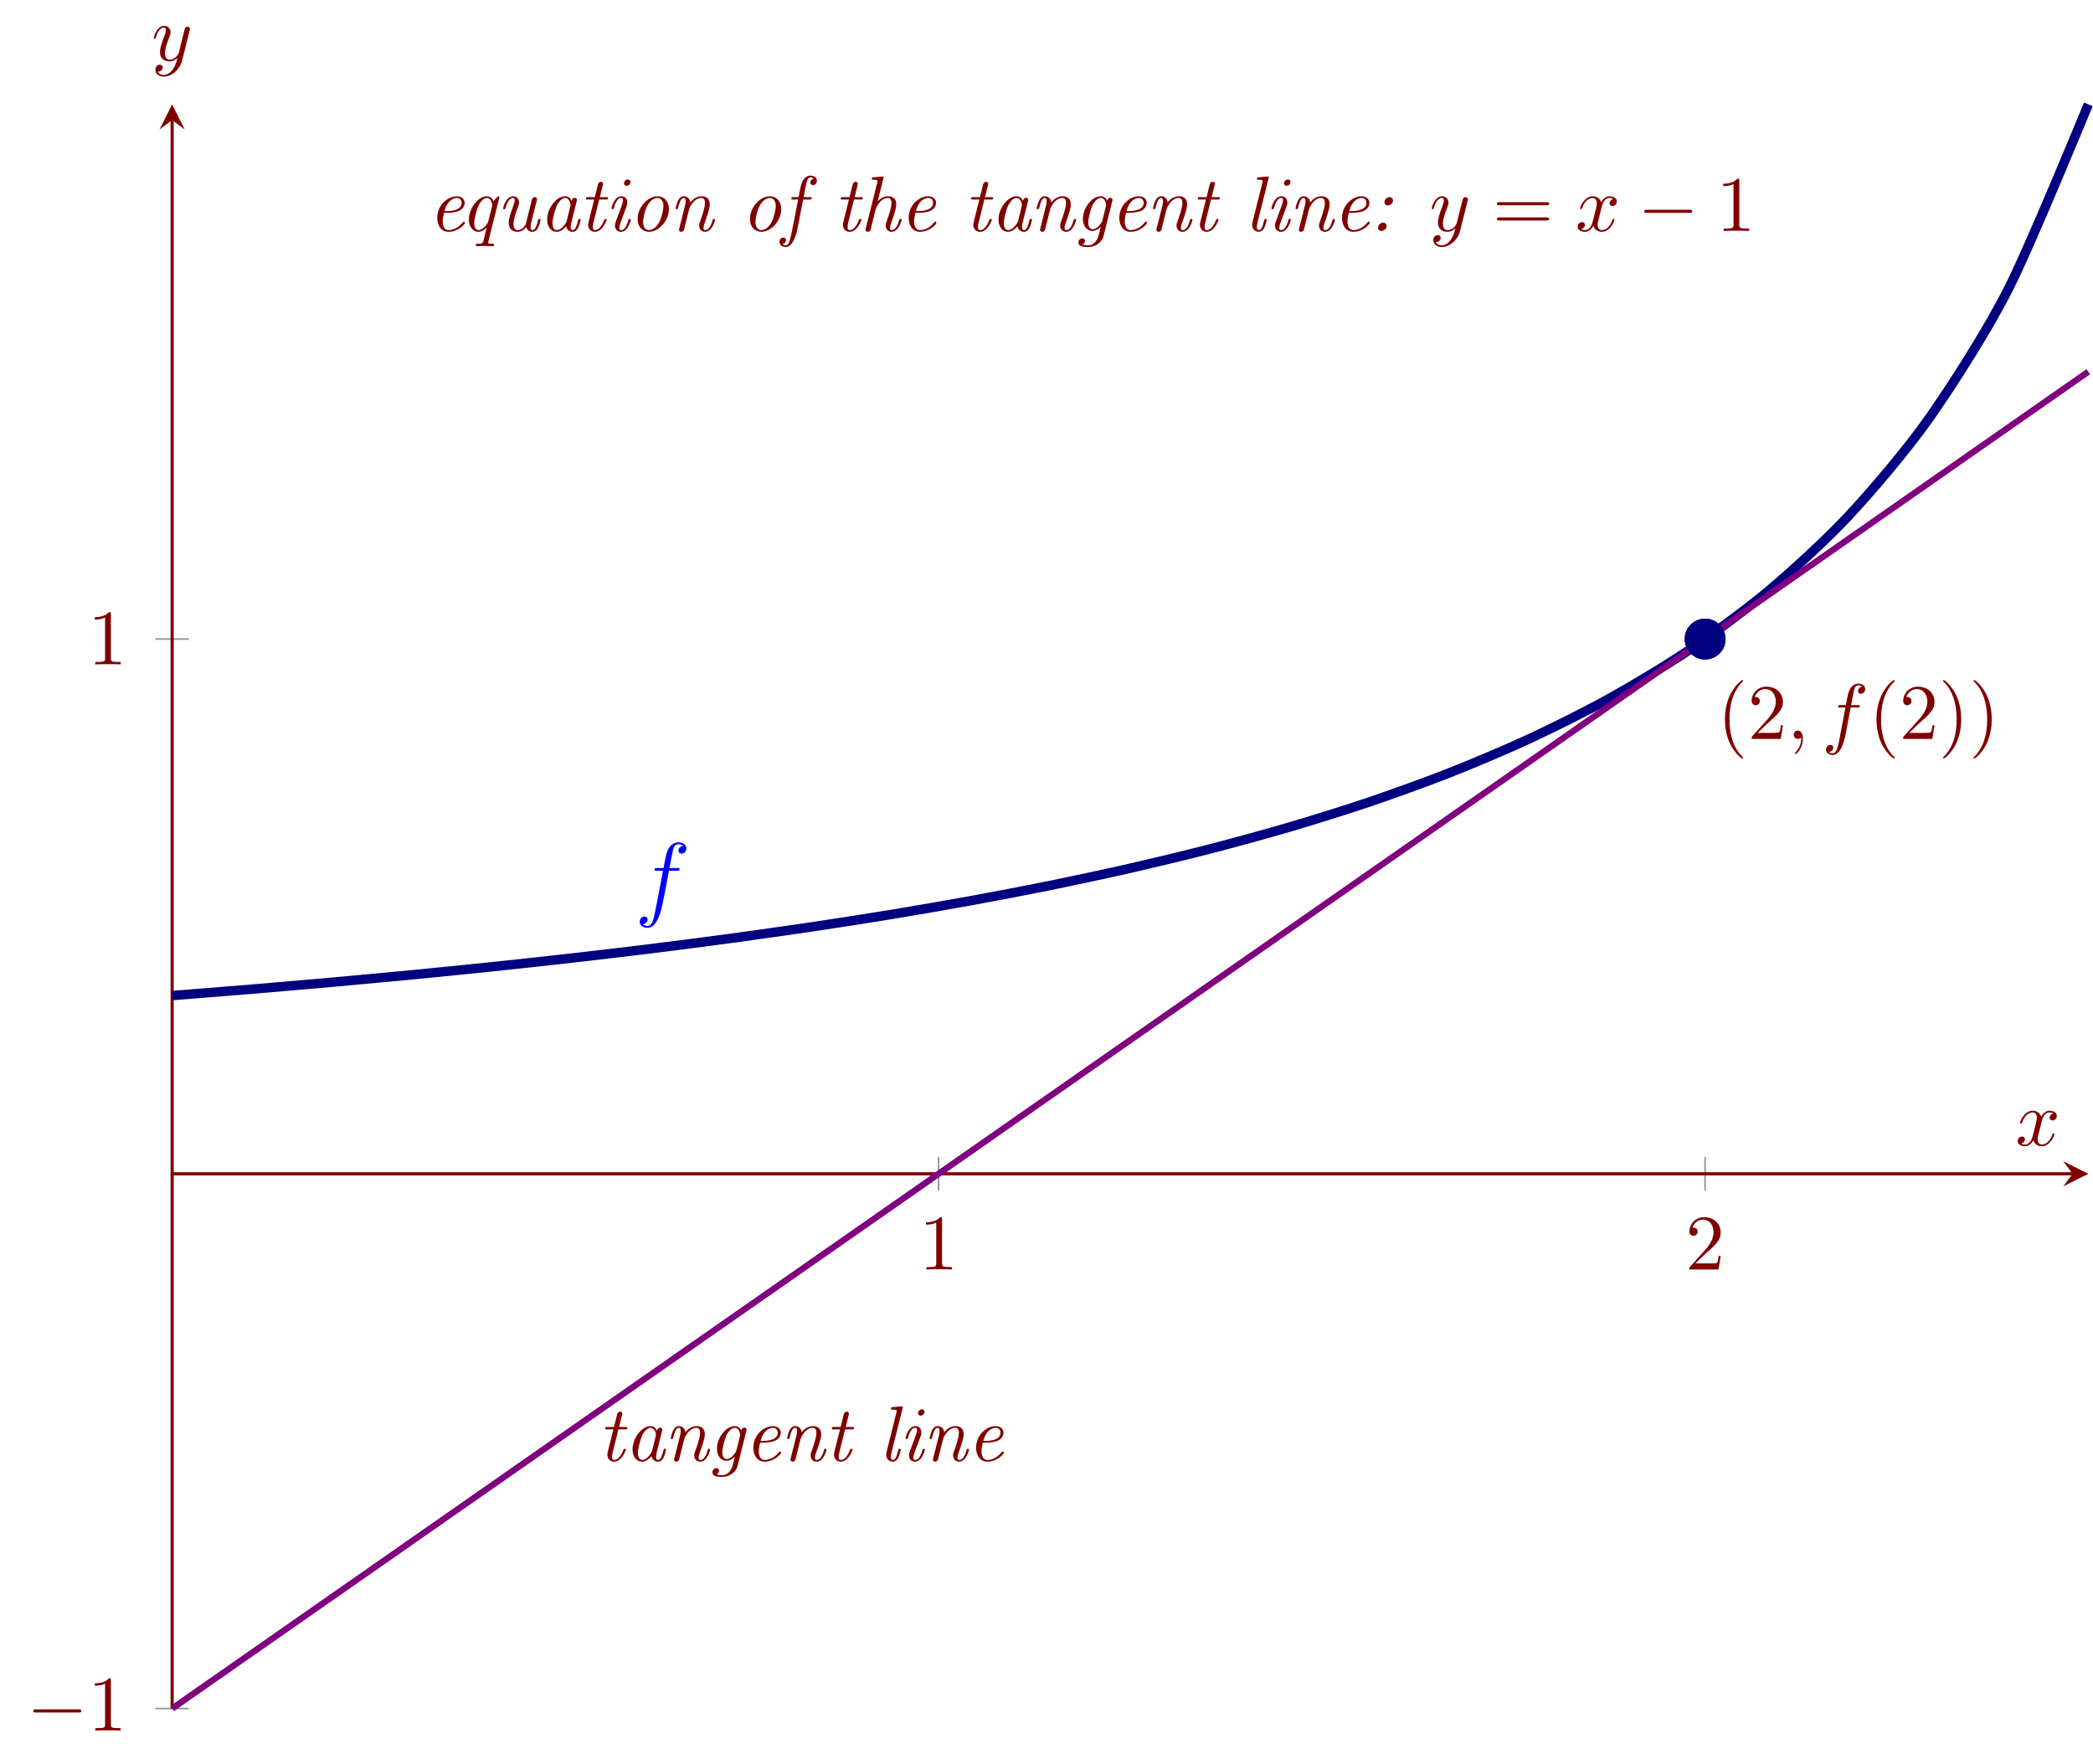 <?xml version="1.0" encoding="UTF-8" standalone="no"?>
<!DOCTYPE svg PUBLIC "-//W3C//DTD SVG 1.1//EN" "http://www.w3.org/Graphics/SVG/1.1/DTD/svg11.dtd">
<svg xmlns="http://www.w3.org/2000/svg" xmlns:xlink="http://www.w3.org/1999/xlink" version="1.1" width="265.607pt" height="223.834pt" viewBox="0 0 265.607 223.834">
<path transform="matrix(1,0,0,-1,21.844,216.814)" stroke-width=".199" stroke-linecap="butt" stroke-miterlimit="10" stroke-linejoin="miter" fill="none" stroke="#929292" d="M 97.268 65.731 L 97.268 69.983 M 194.537 65.731 L 194.537 69.983 "/>
<path transform="matrix(1,0,0,-1,21.844,216.814)" stroke-width=".199" stroke-linecap="butt" stroke-miterlimit="10" stroke-linejoin="miter" fill="none" stroke="#929292" d="M -2.126 0 L 2.126 0 M -2.126 135.714 L 2.126 135.714 "/>
<path transform="matrix(1,0,0,-1,21.844,216.814)" stroke-width=".399" stroke-linecap="butt" stroke-miterlimit="10" stroke-linejoin="miter" fill="none" stroke="#800000" d="M 0 67.857 L 241.178 67.857 "/>
<path transform="matrix(1,0,0,-1,263.022,148.957)" d="M 1.993 0 L -1.196 1.594 L 0 0 L -1.196 -1.594 " fill="#800000"/>
<path transform="matrix(1,0,0,-1,21.844,216.814)" stroke-width=".399" stroke-linecap="butt" stroke-miterlimit="10" stroke-linejoin="miter" fill="none" stroke="#800000" d="M 0 0 L 0 201.579 "/>
<path transform="matrix(0,-1,-1,-0,21.844,15.235)" d="M 1.993 0 L -1.196 1.594 L 0 0 L -1.196 -1.594 " fill="#800000"/>
<symbol id="font_0_3">
<path d="M .205 .64 C .205 .664 .205 .666 .182 .666 C .12 .602 .032 .602 0 .602 L 0 .571 C .02 .571 .079 .571 .131 .597 L .131 .079 C .131 .043 .128 .031 .038 .031 L .006 .031 L .006 0 C .041 .003 .128 .003 .168 .003 C .208 .003 .295 .003 .33 0 L .33 .031 L .298 .031 C .208 .031 .205 .042 .205 .079 L .205 .64 Z "/>
</symbol>
<use xlink:href="#font_0_3" transform="matrix(9.963,0,0,-9.963,117.507,161.098)" fill="#800000"/>
<symbol id="font_0_4">
<path d="M .077 .077 L .183 .18 C .339 .318 .399 .372 .399 .472 C .399 .586 .309 .666 .187 .666 C .074 .666 0 .574 0 .485 C 0 .429 .05 .429 .053 .429 C .07 .429 .105 .441 .105 .482 C .105 .508 .087 .534 .052 .534 C .044 .534 .042 .534 .039 .533 C .062 .598 .116 .635 .174 .635 C .265 .635 .308 .554 .308 .472 C .308 .392 .258 .313 .203 .251 L .011 .037 C 0 .026 0 .024 0 0 L .371 0 L .399 .174 L .374 .174 C .369 .144 .362 .1 .352 .085 C .345 .077 .279 .077 .257 .077 L .077 .077 Z "/>
</symbol>
<use xlink:href="#font_0_4" transform="matrix(9.963,0,0,-9.963,214.385,161.098)" fill="#800000"/>
<symbol id="font_1_1">
<path d="M .576 0 C .593 0 .611 0 .611 .02 C .611 .04 .593 .04 .576 .04 L .035 .04 C .018 .04 0 .04 0 .02 C 0 0 .018 0 .035 0 L .576 0 Z "/>
</symbol>
<use xlink:href="#font_1_1" transform="matrix(9.963,0,0,-9.963,4.221,217.318)" fill="#800000"/>
<use xlink:href="#font_0_3" transform="matrix(9.963,0,0,-9.963,12.03,219.609)" fill="#800000"/>
<use xlink:href="#font_0_3" transform="matrix(9.963,0,0,-9.963,12.03,84.312)" fill="#800000"/>
<path transform="matrix(1,0,0,-1,21.844,216.814)" stroke-width="1.196" stroke-linecap="butt" stroke-miterlimit="10" stroke-linejoin="miter" fill="none" stroke="#000080" d="M 0 90.476 C 0 90.476 7.32 91.055 10.132 91.289 C 12.944 91.524 17.452 91.911 20.264 92.163 C 23.076 92.415 27.585 92.834 30.396 93.106 C 33.208 93.378 37.717 93.83 40.528 94.125 C 43.34 94.419 47.849 94.909 50.66 95.229 C 53.472 95.548 57.981 96.08 60.792 96.428 C 63.604 96.777 68.113 97.358 70.924 97.739 C 73.736 98.12 78.245 98.757 81.056 99.175 C 83.868 99.594 88.377 100.294 91.188 100.756 C 94 101.219 98.509 101.995 101.321 102.508 C 104.132 103.021 108.641 103.881 111.453 104.454 C 114.264 105.026 118.773 105.99 121.585 106.633 C 124.396 107.275 128.905 108.358 131.717 109.085 C 134.528 109.812 139.037 111.043 141.849 111.873 C 144.66 112.702 149.169 114.106 151.981 115.06 C 154.792 116.014 159.301 117.638 162.113 118.749 C 164.924 119.859 169.433 121.754 172.245 123.062 C 175.056 124.37 179.565 126.611 182.377 128.175 C 185.189 129.738 189.697 132.427 192.509 134.328 C 195.321 136.23 199.829 139.517 202.641 141.882 C 205.453 144.248 209.961 148.355 212.773 151.376 C 215.585 154.396 220.094 159.656 222.905 163.651 C 225.717 167.646 230.226 174.628 233.037 180.167 C 235.849 185.706 243.169 203.571 243.169 203.571 "/>
<path transform="matrix(1,0,0,-1,21.844,216.814)" stroke-width=".797" stroke-linecap="butt" stroke-miterlimit="10" stroke-linejoin="miter" fill="none" stroke="#800080" d="M 0 0 L 243.171 169.643 "/>
<symbol id="font_2_3">
<path d="M .125 .242 C .155 .242 .222 .245 .27 .264 C .349 .296 .349 .361 .349 .368 C .349 .414 .312 .453 .248 .453 C .143 .453 0 .352 0 .175 C 0 .085 .048 0 .143 0 C .271 0 .354 .1 .354 .115 C .354 .12 .346 .131 .338 .131 C .334 .131 .333 .13 .325 .12 C .251 .026 .162 .022 .145 .022 C .08 .022 .069 .093 .069 .132 C .069 .17 .079 .215 .086 .242 L .125 .242 M .092 .264 C .135 .428 .238 .431 .248 .431 C .288 .431 .311 .404 .311 .37 C .311 .264 .146 .264 .113 .264 L .092 .264 Z "/>
</symbol>
<symbol id="font_2_b">
<path d="M .386 .611 C .387 .614 .389 .622 .389 .624 C .389 .633 .381 .635 .378 .635 C .367 .635 .331 .6 .315 .572 C .303 .601 .277 .636 .229 .636 C .118 .636 0 .484 0 .338 C 0 .253 .046 .183 .121 .183 C .162 .183 .199 .209 .227 .236 L .188 .079 C .177 .036 .176 .032 .112 .031 C .099 .031 .088 .031 .088 .012 C .088 .003 .094 0 .101 0 C .133 0 .168 .003 .201 .003 C .234 .003 .27 0 .302 0 C .308 0 .321 0 .321 .019 C .321 .031 .311 .031 .297 .031 C .246 .031 .246 .037 .246 .047 C .246 .054 .248 .059 .249 .065 L .386 .611 M .247 .316 C .239 .285 .178 .205 .123 .205 C .076 .205 .068 .264 .068 .294 C .068 .344 .099 .461 .117 .503 C .142 .564 .188 .614 .229 .614 C .237 .614 .26 .613 .278 .585 C .288 .569 .298 .54 .298 .521 C .298 .518 .297 .514 .295 .508 L .247 .316 Z "/>
</symbol>
<symbol id="font_2_d">
<path d="M .43 .402 C .432 .408 .433 .413 .433 .416 C .433 .427 .425 .442 .405 .442 C .375 .442 .368 .413 .366 .405 L .293 .113 C .288 .095 .288 .093 .279 .08 C .26 .052 .231 .022 .187 .022 C .142 .022 .133 .066 .133 .099 C .133 .16 .166 .25 .191 .318 C .199 .339 .204 .353 .204 .372 C .204 .422 .171 .453 .128 .453 C .035 .453 0 .305 0 .299 C 0 .289 .01 .289 .015 .289 C .028 .289 .029 .291 .033 .305 C .041 .336 .068 .431 .126 .431 C .137 .431 .148 .428 .148 .402 C .148 .378 .138 .351 .124 .312 C .098 .242 .072 .168 .072 .116 C .072 .029 .13 0 .184 0 C .237 0 .271 .03 .295 .06 C .313 .006 .356 0 .375 0 C .412 0 .433 .025 .448 .056 C .466 .094 .478 .152 .478 .154 C .478 .164 .47 .164 .463 .164 C .451 .164 .45 .163 .444 .141 C .43 .085 .411 .022 .377 .022 C .351 .022 .351 .049 .351 .063 C .351 .07 .351 .086 .358 .114 L .43 .402 Z "/>
</symbol>
<symbol id="font_2_2">
<path d="M .241 .07 C .252 .021 .289 0 .324 0 C .361 0 .382 .025 .397 .056 C .415 .094 .427 .152 .427 .154 C .427 .164 .419 .164 .412 .164 C .4 .164 .399 .163 .393 .141 C .379 .085 .36 .022 .326 .022 C .3 .022 .3 .049 .3 .063 C .3 .07 .3 .086 .307 .114 L .375 .386 C .379 .4 .379 .402 .379 .407 C .379 .428 .362 .433 .352 .433 C .32 .433 .313 .399 .312 .394 C .293 .437 .261 .453 .229 .453 C .118 .453 0 .301 0 .155 C 0 .07 .046 0 .121 0 C .157 0 .201 .021 .241 .07 M .295 .324 L .248 .135 C .24 .103 .178 .022 .123 .022 C .076 .022 .068 .081 .068 .111 C .068 .161 .099 .278 .117 .32 C .142 .381 .188 .431 .229 .431 C .273 .431 .298 .379 .298 .337 C .298 .335 .297 .33 .295 .324 Z "/>
</symbol>
<symbol id="font_2_c">
<path d="M .169 .411 L .254 .411 C .271 .411 .282 .411 .282 .43 C .282 .442 .273 .442 .257 .442 L .177 .442 L .214 .59 C .218 .604 .218 .606 .218 .611 C .218 .632 .201 .637 .191 .637 C .166 .637 .156 .616 .152 .601 L .113 .442 L .028 .442 C .011 .442 0 .442 0 .423 C 0 .411 .009 .411 .025 .411 L .105 .411 L .033 .124 C .032 .12 .028 .104 .028 .09 C .028 .04 .061 0 .113 0 C .214 0 .265 .149 .265 .154 C .265 .164 .257 .164 .25 .164 C .238 .164 .238 .163 .23 .145 C .212 .097 .172 .022 .115 .022 C .088 .022 .088 .047 .088 .063 C .088 .07 .088 .086 .095 .114 L .169 .411 Z "/>
</symbol>
<symbol id="font_2_7">
<path d="M .248 .154 C .248 .164 .24 .164 .233 .164 C .22 .164 .22 .162 .216 .147 C .208 .118 .181 .022 .123 .022 C .115 .022 .101 .023 .101 .05 C .101 .076 .114 .109 .127 .146 L .191 .317 C .201 .346 .203 .354 .203 .373 C .203 .428 .165 .453 .128 .453 C .034 .453 0 .304 0 .299 C 0 .289 .01 .289 .015 .289 C .028 .289 .029 .291 .033 .305 C .042 .338 .068 .431 .126 .431 C .137 .431 .148 .426 .148 .403 C .148 .379 .137 .35 .13 .331 L .1 .248 C .087 .215 .075 .182 .063 .149 C .049 .111 .045 .1 .045 .08 C .045 .041 .069 0 .121 0 C .215 0 .248 .15 .248 .154 M .243 .634 C .243 .659 .223 .667 .209 .667 C .188 .667 .161 .647 .161 .619 C .161 .594 .181 .586 .195 .586 C .215 .586 .243 .605 .243 .634 Z "/>
</symbol>
<symbol id="font_2_a">
<path d="M .399 .289 C .399 .384 .34 .453 .253 .453 C .129 .453 0 .311 0 .165 C 0 .062 .063 0 .146 0 C .27 0 .399 .142 .399 .289 M .146 .022 C .107 .022 .07 .053 .07 .125 C .07 .175 .096 .286 .128 .34 C .165 .401 .213 .431 .252 .431 C .301 .431 .329 .387 .329 .328 C .329 .285 .307 .182 .275 .122 C .246 .067 .195 .022 .146 .022 Z "/>
</symbol>
<symbol id="font_2_9">
<path d="M .147 .186 C .152 .208 .158 .229 .163 .251 C .176 .302 .176 .303 .193 .332 C .207 .356 .252 .431 .328 .431 C .372 .431 .374 .386 .374 .365 C .374 .303 .33 .184 .316 .144 C .303 .11 .3 .101 .3 .08 C .3 .036 .328 0 .376 0 C .469 0 .503 .149 .503 .154 C .503 .164 .495 .164 .488 .164 C .475 .164 .475 .162 .471 .147 C .463 .12 .436 .022 .378 .022 C .357 .022 .356 .037 .356 .051 C .356 .076 .366 .102 .374 .126 C .394 .179 .435 .291 .435 .349 C .435 .431 .38 .453 .331 .453 C .249 .453 .201 .393 .188 .374 C .181 .423 .147 .453 .104 .453 C .068 .453 .048 .43 .032 .4 C .013 .36 0 .301 0 .299 C 0 .289 .01 .289 .015 .289 C .028 .289 .029 .29 .034 .312 C .052 .382 .071 .431 .102 .431 C .128 .431 .128 .402 .128 .391 C .128 .375 .125 .356 .121 .34 L .046 .04 C .044 .034 .043 .029 .043 .026 C .043 .015 .051 0 .071 0 C .083 0 .1 .007 .107 .026 L .147 .186 Z "/>
</symbol>
<symbol id="font_2_4">
<path d="M .302 .605 L .384 .605 C .401 .605 .411 .605 .411 .623 C .411 .636 .403 .636 .386 .636 L .308 .636 C .322 .71 .325 .728 .34 .798 C .348 .835 .359 .888 .395 .888 C .403 .888 .424 .886 .437 .87 C .407 .865 .393 .841 .393 .821 C .393 .799 .411 .789 .427 .789 C .452 .789 .477 .809 .477 .844 C .477 .887 .436 .91 .395 .91 C .297 .91 .272 .78 .265 .746 L .244 .636 L .178 .636 C .162 .636 .151 .636 .151 .616 C .151 .605 .161 .605 .176 .605 L .238 .605 L .165 .232 C .153 .17 .143 .129 .137 .108 C .129 .074 .116 .022 .08 .022 C .07 .022 .051 .025 .04 .04 C .07 .045 .084 .069 .084 .089 C .084 .111 .066 .121 .05 .121 C .025 .121 0 .101 0 .066 C 0 .021 .043 0 .08 0 C .184 0 .225 .21 .232 .246 L .302 .605 Z "/>
</symbol>
<symbol id="font_2_6">
<path d="M .228 .68 C .229 .683 .231 .691 .231 .693 C .231 .702 .225 .705 .217 .705 C .214 .705 .204 .704 .201 .703 L .102 .695 C .09 .694 .079 .693 .079 .674 C .079 .663 .089 .663 .103 .663 C .151 .663 .153 .656 .153 .646 C .153 .643 .15 .63 .15 .629 L .002 .039 C .001 .037 0 .028 0 .026 C 0 .015 .009 0 .028 0 C .049 0 .062 .017 .065 .028 C .069 .043 .101 .173 .108 .201 C .113 .223 .119 .244 .124 .266 C .133 .302 .134 .304 .152 .336 C .172 .368 .215 .431 .285 .431 C .329 .431 .331 .386 .331 .365 C .331 .303 .287 .184 .273 .144 C .26 .11 .257 .101 .257 .08 C .257 .036 .285 0 .333 0 C .426 0 .46 .149 .46 .154 C .46 .164 .452 .164 .445 .164 C .432 .164 .432 .162 .428 .147 C .42 .12 .393 .022 .335 .022 C .314 .022 .313 .037 .313 .051 C .313 .076 .323 .102 .331 .126 C .351 .179 .392 .291 .392 .349 C .392 .431 .337 .453 .288 .453 C .221 .453 .186 .418 .155 .388 L .228 .68 Z "/>
</symbol>
<symbol id="font_2_5">
<path d="M .285 .258 L .264 .174 C .252 .124 .246 .103 .218 .069 C .178 .022 .138 .022 .123 .022 C .11 .022 .079 .022 .052 .033 C .072 .041 .084 .062 .084 .079 C .084 .092 .075 .111 .049 .111 C .031 .111 0 .097 0 .058 C 0 .018 .037 0 .121 0 C .226 0 .302 .066 .321 .142 L .43 .58 C .434 .595 .434 .597 .434 .601 C .434 .622 .417 .627 .407 .627 C .395 .627 .372 .619 .368 .59 C .354 .619 .327 .647 .284 .647 C .172 .647 .057 .499 .057 .358 C .057 .273 .104 .205 .179 .205 C .23 .205 .273 .246 .285 .258 M .35 .519 L .305 .337 C .297 .305 .236 .227 .181 .227 C .127 .227 .125 .303 .125 .314 C .125 .362 .155 .479 .176 .526 C .201 .58 .245 .625 .284 .625 C .344 .625 .353 .541 .353 .533 L .35 .519 Z "/>
</symbol>
<symbol id="font_2_8">
<path d="M .209 .68 C .21 .683 .212 .691 .212 .693 C .212 .702 .206 .705 .198 .705 C .195 .705 .185 .704 .182 .703 L .083 .695 C .071 .694 .06 .693 .06 .674 C .06 .663 .07 .663 .084 .663 C .132 .663 .134 .656 .134 .646 C .134 .643 .131 .63 .131 .629 L .006 .129 C .005 .125 0 .105 0 .09 C 0 .037 .036 0 .084 0 C .122 0 .142 .027 .155 .052 C .172 .087 .186 .151 .186 .154 C .186 .164 .178 .164 .171 .164 C .166 .164 .16 .164 .157 .159 L .15 .134 C .133 .064 .114 .022 .086 .022 C .06 .022 .06 .049 .06 .063 C .06 .07 .06 .085 .066 .109 L .209 .68 Z "/>
</symbol>
<symbol id="font_2_1">
<path d="M .109 .063 C .109 .085 .093 .106 .065 .106 C .033 .106 0 .076 0 .043 C 0 .017 .018 0 .044 0 C .078 0 .109 .033 .109 .063 M .19 .388 C .19 .411 .174 .431 .146 .431 C .112 .431 .081 .399 .081 .368 C .081 .345 .097 .325 .125 .325 C .159 .325 .19 .357 .19 .388 Z "/>
</symbol>
<use xlink:href="#font_2_3" transform="matrix(9.963,0,0,-9.963,55.489,29.418)" fill="#800000"/>
<use xlink:href="#font_2_b" transform="matrix(9.963,0,0,-9.963,59.504,31.241)" fill="#800000"/>
<use xlink:href="#font_2_d" transform="matrix(9.963,0,0,-9.963,63.837,29.418)" fill="#800000"/>
<use xlink:href="#font_2_2" transform="matrix(9.963,0,0,-9.963,69.436,29.418)" fill="#800000"/>
<use xlink:href="#font_2_c" transform="matrix(9.963,0,0,-9.963,74.358,29.418)" fill="#800000"/>
<use xlink:href="#font_2_7" transform="matrix(9.963,0,0,-9.963,77.586,29.418)" fill="#800000"/>
<use xlink:href="#font_2_a" transform="matrix(9.963,0,0,-9.963,80.913,29.418)" fill="#800000"/>
<use xlink:href="#font_2_9" transform="matrix(9.963,0,0,-9.963,85.735,29.418)" fill="#800000"/>
<use xlink:href="#font_2_a" transform="matrix(9.963,0,0,-9.963,95.17,29.418)" fill="#800000"/>
<use xlink:href="#font_2_4" transform="matrix(9.963,0,0,-9.963,98.916,31.35)" fill="#800000"/>
<use xlink:href="#font_2_c" transform="matrix(9.963,0,0,-9.963,106.687,29.418)" fill="#800000"/>
<use xlink:href="#font_2_6" transform="matrix(9.963,0,0,-9.963,109.835,29.418)" fill="#800000"/>
<use xlink:href="#font_2_3" transform="matrix(9.963,0,0,-9.963,115.314,29.418)" fill="#800000"/>
<use xlink:href="#font_2_c" transform="matrix(9.963,0,0,-9.963,123.234,29.418)" fill="#800000"/>
<use xlink:href="#font_2_2" transform="matrix(9.963,0,0,-9.963,126.711,29.418)" fill="#800000"/>
<use xlink:href="#font_2_9" transform="matrix(9.963,0,0,-9.963,131.553,29.418)" fill="#800000"/>
<use xlink:href="#font_2_5" transform="matrix(9.963,0,0,-9.963,136.853,31.35)" fill="#800000"/>
<use xlink:href="#font_2_3" transform="matrix(9.963,0,0,-9.963,142.044,29.418)" fill="#800000"/>
<use xlink:href="#font_2_9" transform="matrix(9.963,0,0,-9.963,146.318,29.418)" fill="#800000"/>
<use xlink:href="#font_2_c" transform="matrix(9.963,0,0,-9.963,151.996,29.418)" fill="#800000"/>
<use xlink:href="#font_2_8" transform="matrix(9.963,0,0,-9.963,158.901,29.418)" fill="#800000"/>
<use xlink:href="#font_2_7" transform="matrix(9.963,0,0,-9.963,161.341,29.418)" fill="#800000"/>
<use xlink:href="#font_2_9" transform="matrix(9.963,0,0,-9.963,164.4,29.418)" fill="#800000"/>
<use xlink:href="#font_2_3" transform="matrix(9.963,0,0,-9.963,170.308,29.418)" fill="#800000"/>
<use xlink:href="#font_2_1" transform="matrix(9.963,0,0,-9.963,174.881,29.308)" fill="#800000"/>
<symbol id="font_3_4">
<path d="M .457 .586 C .461 .6 .461 .602 .461 .609 C .461 .627 .447 .636 .432 .636 C .422 .636 .406 .63 .397 .615 C .395 .61 .387 .579 .383 .561 C .376 .535 .369 .508 .363 .481 L .318 .301 C .314 .286 .271 .216 .205 .216 C .154 .216 .143 .26 .143 .297 C .143 .343 .16 .405 .194 .493 C .21 .534 .214 .545 .214 .565 C .214 .61 .182 .647 .132 .647 C .037 .647 0 .502 0 .493 C 0 .483 .01 .483 .012 .483 C .022 .483 .023 .485 .028 .501 C .055 .595 .095 .625 .129 .625 C .137 .625 .154 .625 .154 .593 C .154 .568 .144 .542 .137 .523 C .097 .417 .079 .36 .079 .313 C .079 .224 .142 .194 .201 .194 C .24 .194 .274 .211 .302 .239 C .289 .187 .277 .138 .237 .085 C .211 .051 .173 .022 .127 .022 C .113 .022 .068 .025 .051 .064 C .067 .064 .08 .064 .094 .076 C .104 .085 .114 .098 .114 .117 C .114 .148 .087 .152 .077 .152 C .054 .152 .021 .136 .021 .087 C .021 .037 .065 0 .127 0 C .23 0 .333 .091 .361 .204 L .457 .586 Z "/>
</symbol>
<use xlink:href="#font_3_4" transform="matrix(9.963,0,0,-9.963,181.687,31.35)" fill="#800000"/>
<symbol id="font_0_5">
<path d="M .631 .194 C .646 .194 .665 .194 .665 .214 C .665 .234 .646 .234 .632 .234 L .033 .234 C .019 .234 0 .234 0 .214 C 0 .194 .019 .194 .034 .194 L .631 .194 M .632 0 C .646 0 .665 0 .665 .02 C .665 .04 .646 .04 .631 .04 L .034 .04 C .019 .04 0 .04 0 .02 C 0 0 .019 0 .033 0 L .632 0 Z "/>
</symbol>
<use xlink:href="#font_0_5" transform="matrix(9.963,0,0,-9.963,189.965,27.983)" fill="#800000"/>
<symbol id="font_3_3">
<path d="M .305 .313 C .311 .339 .334 .431 .404 .431 C .409 .431 .433 .431 .454 .418 C .426 .413 .406 .388 .406 .364 C .406 .348 .417 .329 .444 .329 C .466 .329 .498 .347 .498 .387 C .498 .439 .439 .453 .405 .453 C .347 .453 .312 .4 .3 .377 C .275 .443 .221 .453 .192 .453 C .088 .453 .031 .324 .031 .299 C .031 .289 .041 .289 .043 .289 C .051 .289 .054 .291 .056 .3 C .09 .406 .156 .431 .19 .431 C .209 .431 .244 .422 .244 .364 C .244 .333 .227 .266 .19 .126 C .174 .064 .139 .022 .095 .022 C .089 .022 .066 .022 .045 .035 C .07 .04 .092 .061 .092 .089 C .092 .116 .07 .124 .055 .124 C .025 .124 0 .098 0 .066 C 0 .02 .05 0 .094 0 C .16 0 .196 .07 .199 .076 C .211 .039 .247 0 .307 0 C .41 0 .467 .129 .467 .154 C .467 .164 .458 .164 .455 .164 C .446 .164 .444 .16 .442 .153 C .409 .046 .341 .022 .309 .022 C .27 .022 .254 .054 .254 .088 C .254 .11 .26 .132 .271 .176 L .305 .313 Z "/>
</symbol>
<use xlink:href="#font_3_3" transform="matrix(9.963,0,0,-9.963,200.212,29.418)" fill="#800000"/>
<use xlink:href="#font_1_1" transform="matrix(9.963,0,0,-9.963,208.658,27.017)" fill="#800000"/>
<use xlink:href="#font_0_3" transform="matrix(9.963,0,0,-9.963,218.681,29.308)" fill="#800000"/>
<symbol id="font_0_1">
<path d="M .232 .01 C .232 .013 .232 .015 .215 .032 C .09 .158 .058 .347 .058 .5 C .058 .674 .096 .848 .219 .973 C .232 .985 .232 .987 .232 .99 C .232 .997 .228 1 .222 1 C .212 1 .122 .932 .063 .805 C .012 .695 0 .584 0 .5 C 0 .422 .011 .301 .066 .188 C .126 .065 .212 0 .222 0 C .228 0 .232 .003 .232 .01 Z "/>
</symbol>
<use xlink:href="#font_0_1" transform="matrix(9.963,0,0,-9.963,218.898,96.262)" fill="#800000"/>
<use xlink:href="#font_0_4" transform="matrix(9.963,0,0,-9.963,222.286,93.771)" fill="#800000"/>
<symbol id="font_3_1">
<path d="M .117 .194 C .117 .26 .092 .299 .053 .299 C .02 .299 0 .274 0 .246 C 0 .219 .02 .193 .053 .193 C .065 .193 .078 .197 .088 .206 C .091 .208 .092 .209 .093 .209 C .094 .209 .095 .208 .095 .194 C .095 .12 .06 .06 .027 .027 C .016 .016 .016 .014 .016 .011 C .016 .004 .021 0 .026 0 C .037 0 .117 .077 .117 .194 Z "/>
</symbol>
<symbol id="font_3_2">
<path d="M .314 .605 L .4 .605 C .42 .605 .43 .605 .43 .625 C .43 .636 .42 .636 .403 .636 L .32 .636 L .341 .75 C .345 .771 .359 .842 .365 .854 C .374 .873 .391 .888 .412 .888 C .416 .888 .442 .888 .461 .87 C .417 .866 .407 .831 .407 .816 C .407 .793 .425 .781 .444 .781 C .47 .781 .499 .803 .499 .841 C .499 .887 .453 .91 .412 .91 C .378 .91 .315 .892 .285 .793 C .279 .772 .276 .762 .252 .636 L .183 .636 C .164 .636 .153 .636 .153 .617 C .153 .605 .162 .605 .181 .605 L .247 .605 L .172 .21 C .154 .113 .137 .022 .085 .022 C .081 .022 .056 .022 .037 .04 C .083 .043 .092 .079 .092 .094 C .092 .117 .074 .129 .055 .129 C .029 .129 0 .107 0 .069 C 0 .024 .044 0 .085 0 C .14 0 .18 .059 .198 .097 C .23 .16 .253 .281 .254 .288 L .314 .605 Z "/>
</symbol>
<use xlink:href="#font_3_1" transform="matrix(9.963,0,0,-9.963,227.625,95.694)" fill="#800000"/>
<use xlink:href="#font_3_2" transform="matrix(9.963,0,0,-9.963,231.729,95.813)" fill="#800000"/>
<symbol id="font_0_2">
<path d="M .232 .5 C .232 .578 .221 .699 .166 .812 C .106 .935 .02 1 .01 1 C .004 1 0 .996 0 .99 C 0 .987 0 .985 .019 .967 C .117 .868 .174 .709 .174 .5 C .174 .329 .137 .153 .013 .027 C 0 .015 0 .013 0 .01 C 0 .004 .004 0 .01 0 C .02 0 .11 .068 .169 .195 C .22 .305 .232 .416 .232 .5 Z "/>
</symbol>
<use xlink:href="#font_0_1" transform="matrix(9.963,0,0,-9.963,238.132,96.262)" fill="#800000"/>
<use xlink:href="#font_0_4" transform="matrix(9.963,0,0,-9.963,241.52,93.771)" fill="#800000"/>
<use xlink:href="#font_0_2" transform="matrix(9.963,0,0,-9.963,246.571,96.262)" fill="#800000"/>
<use xlink:href="#font_0_2" transform="matrix(9.963,0,0,-9.963,250.446,96.262)" fill="#800000"/>
<symbol id="font_4_1">
<path d="M .395 .606 C .415 .606 .423 .606 .423 .625 C .423 .635 .415 .635 .397 .635 L .316 .635 C .335 .738 .349 .809 .357 .841 C .363 .865 .384 .888 .41 .888 C .431 .888 .452 .879 .462 .87 C .423 .866 .411 .837 .411 .82 C .411 .8 .426 .788 .445 .788 C .465 .788 .495 .805 .495 .843 C .495 .885 .453 .908 .409 .908 C .366 .908 .324 .876 .304 .837 C .286 .802 .276 .766 .253 .635 L .186 .635 C .167 .635 .157 .635 .157 .617 C .157 .606 .163 .606 .183 .606 L .247 .606 C .229 .513 .188 .287 .165 .18 C .148 .093 .133 .02 .083 .02 C .08 .02 .051 .02 .033 .039 C .084 .043 .084 .087 .084 .088 C .084 .108 .069 .12 .05 .12 C .03 .12 0 .103 0 .065 C 0 .022 .044 0 .083 0 C .185 0 .227 .183 .238 .233 C .256 .31 .305 .576 .31 .606 L .395 .606 Z "/>
</symbol>
<use xlink:href="#font_4_1" transform="matrix(11.955,0,0,-11.955,81.181,117.744)" fill="#0000ff"/>
<use xlink:href="#font_2_c" transform="matrix(9.963,0,0,-9.963,76.795,185.487)" fill="#800000"/>
<use xlink:href="#font_2_2" transform="matrix(9.963,0,0,-9.963,80.272,185.487)" fill="#800000"/>
<use xlink:href="#font_2_9" transform="matrix(9.963,0,0,-9.963,85.113,185.487)" fill="#800000"/>
<use xlink:href="#font_2_5" transform="matrix(9.963,0,0,-9.963,90.413,187.419)" fill="#800000"/>
<use xlink:href="#font_2_3" transform="matrix(9.963,0,0,-9.963,95.604,185.487)" fill="#800000"/>
<use xlink:href="#font_2_9" transform="matrix(9.963,0,0,-9.963,99.878,185.487)" fill="#800000"/>
<use xlink:href="#font_2_c" transform="matrix(9.963,0,0,-9.963,105.557,185.487)" fill="#800000"/>
<use xlink:href="#font_2_8" transform="matrix(9.963,0,0,-9.963,112.461,185.487)" fill="#800000"/>
<use xlink:href="#font_2_7" transform="matrix(9.963,0,0,-9.963,114.902,185.487)" fill="#800000"/>
<use xlink:href="#font_2_9" transform="matrix(9.963,0,0,-9.963,117.96,185.487)" fill="#800000"/>
<use xlink:href="#font_2_3" transform="matrix(9.963,0,0,-9.963,123.868,185.487)" fill="#800000"/>
<path transform="matrix(1,0,0,-1,21.844,216.814)" d="M 196.529 135.714 C 196.529 136.815 195.637 137.707 194.537 137.707 C 193.436 137.707 192.544 136.815 192.544 135.714 C 192.544 134.614 193.436 133.722 194.537 133.722 C 195.637 133.722 196.529 134.614 196.529 135.714 Z M 194.537 135.714 " fill="#000080"/>
<path transform="matrix(1,0,0,-1,21.844,216.814)" stroke-width="1.196" stroke-linecap="butt" stroke-miterlimit="10" stroke-linejoin="miter" fill="none" stroke="#000080" d="M 196.529 135.714 C 196.529 136.815 195.637 137.707 194.537 137.707 C 193.436 137.707 192.544 136.815 192.544 135.714 C 192.544 134.614 193.436 133.722 194.537 133.722 C 195.637 133.722 196.529 134.614 196.529 135.714 Z M 194.537 135.714 "/>
<path transform="matrix(1,0,0,-1,21.844,216.814)" d="M 196.529 135.714 C 196.529 136.815 195.637 137.707 194.537 137.707 C 193.436 137.707 192.544 136.815 192.544 135.714 C 192.544 134.614 193.436 133.722 194.537 133.722 C 195.637 133.722 196.529 134.614 196.529 135.714 Z M 194.537 135.714 " fill="#000080"/>
<path transform="matrix(1,0,0,-1,21.844,216.814)" stroke-width="1.196" stroke-linecap="butt" stroke-miterlimit="10" stroke-linejoin="miter" fill="none" stroke="#000080" d="M 196.529 135.714 C 196.529 136.815 195.637 137.707 194.537 137.707 C 193.436 137.707 192.544 136.815 192.544 135.714 C 192.544 134.614 193.436 133.722 194.537 133.722 C 195.637 133.722 196.529 134.614 196.529 135.714 Z M 194.537 135.714 "/>
<path transform="matrix(1,0,0,-1,21.844,216.814)" d="M 196.529 135.714 C 196.529 136.815 195.637 137.707 194.537 137.707 C 193.436 137.707 192.544 136.815 192.544 135.714 C 192.544 134.614 193.436 133.722 194.537 133.722 C 195.637 133.722 196.529 134.614 196.529 135.714 Z M 194.537 135.714 " fill="#000080"/>
<path transform="matrix(1,0,0,-1,21.844,216.814)" stroke-width=".399" stroke-linecap="butt" stroke-miterlimit="10" stroke-linejoin="miter" fill="none" stroke="#000080" d="M 196.529 135.714 C 196.529 136.815 195.637 137.707 194.537 137.707 C 193.436 137.707 192.544 136.815 192.544 135.714 C 192.544 134.614 193.436 133.722 194.537 133.722 C 195.637 133.722 196.529 134.614 196.529 135.714 Z M 194.537 135.714 "/>
<use xlink:href="#font_3_3" transform="matrix(9.963,0,0,-9.963,256.049,145.464)" fill="#800000"/>
<use xlink:href="#font_3_4" transform="matrix(9.963,0,0,-9.963,19.512,9.726)" fill="#800000"/>
</svg>
